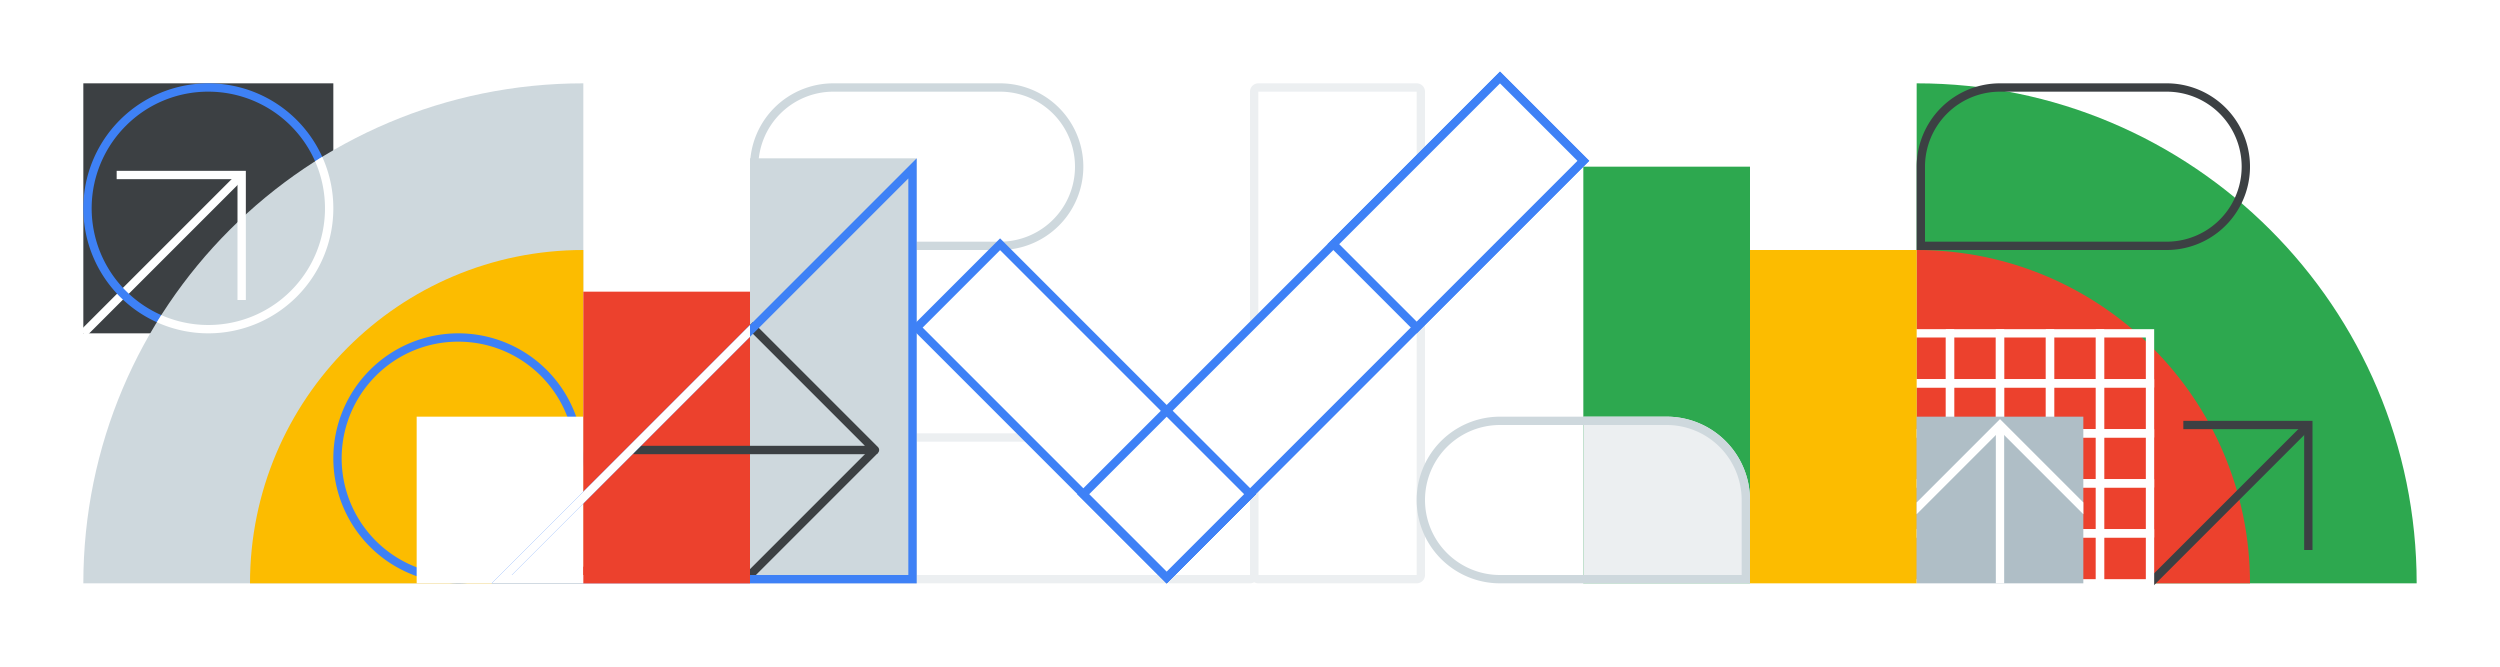 <svg xmlns="http://www.w3.org/2000/svg" xmlns:xlink="http://www.w3.org/1999/xlink" viewBox="0 0 3000 800"><defs><clipPath id="a"><path d="M400,400V180.278A602.937,602.937,0,0,0,180.278,400Z" style="fill:none"/></clipPath><clipPath id="b"><rect x="580" y="350" width="320" height="350" style="fill:none"/></clipPath><clipPath id="c"><rect x="2300" y="500" width="200" height="200" style="fill:none"/></clipPath></defs><rect width="3000" height="800" style="fill:#fff"/><rect x="1900" y="200" width="200" height="500" style="fill:#2da84f"/><path d="M1700,110V690H1510V110h190m0-10H1510a10,10,0,0,0-10,10V690a10,10,0,0,0,10,10h190a10,10,0,0,0,10-10V110a10,10,0,0,0-10-10Z" style="fill:#eceff1"/><path d="M1500,530V690H1100V530h400m0-10H1100a10,10,0,0,0-10,10V690a10,10,0,0,0,10,10h400a10,10,0,0,0,10-10V530a10,10,0,0,0-10-10Z" style="fill:#eceff1"/><path d="M1200,110a90,90,0,0,1,0,180H910V200a90.102,90.102,0,0,1,90-90h200m0-10H1000A100,100,0,0,0,900,200V300h300a100,100,0,0,0,0-200Z" style="fill:#ced8dd"/><rect x="100" y="100" width="300" height="300" transform="translate(500 0) rotate(90)" style="fill:#3c4043"/><line x1="100" y1="400" x2="290" y2="210" style="fill:none;stroke:#fff;stroke-miterlimit:10;stroke-width:10px"/><path d="M250,110a140,140,0,1,1-98.995,41.005A139.084,139.084,0,0,1,250,110m0-10A150,150,0,1,0,400,250,150,150,0,0,0,250,100Z" style="fill:#3e81f6"/><path d="M100,700H700V100C368.629,100,100,368.629,100,700Z" style="fill:#ced8dd"/><path d="M300,700H700V300C479.086,300,300,479.086,300,700Z" style="fill:#fcbc00"/><path d="M2300,100V700h600C2900,368.629,2631.371,100,2300,100Z" style="fill:#2da84f"/><path d="M2300,300V700h400C2700,479.086,2520.914,300,2300,300Z" style="fill:#ec412d"/><path d="M2600,110a90,90,0,0,1,0,180H2310V200a90.102,90.102,0,0,1,90-90h200m0-10H2400a100,100,0,0,0-100,100V300h300a100,100,0,0,0,0-200Z" style="fill:#3c4043"/><path d="M550,410a140,140,0,1,1-98.995,41.005A139.084,139.084,0,0,1,550,410m0-10A150,150,0,1,0,700,550,150,150,0,0,0,550,400Z" style="fill:#3e81f6"/><rect x="500" y="500" width="200" height="200" transform="translate(0 1200) rotate(-90)" style="fill:#fff"/><rect x="625" y="425" width="350" height="200" transform="translate(275 1325) rotate(-90)" style="fill:#ec412d"/><rect x="745" y="345" width="510" height="200" transform="translate(555 1445) rotate(-90)" style="fill:#ced8dd"/><line x1="2580" y1="700" x2="2770" y2="510" style="fill:none;stroke:#3c4043;stroke-linejoin:round;stroke-width:10px"/><polyline points="2620 510 2770 510 2770 660" style="fill:none;stroke:#3c4043;stroke-miterlimit:10;stroke-width:10px"/><rect x="2280" y="400" width="60" height="60" style="fill:none;stroke:#fff;stroke-miterlimit:10;stroke-width:10px"/><rect x="2280" y="460" width="60" height="60" style="fill:none;stroke:#fff;stroke-miterlimit:10;stroke-width:10px"/><rect x="2280" y="520" width="60" height="60" style="fill:none;stroke:#fff;stroke-miterlimit:10;stroke-width:10px"/><rect x="2280" y="580" width="60" height="60" style="fill:none;stroke:#fff;stroke-miterlimit:10;stroke-width:10px"/><rect x="2280" y="640" width="60" height="60" style="fill:none;stroke:#fff;stroke-miterlimit:10;stroke-width:10px"/><rect x="2340" y="400" width="60" height="60" style="fill:none;stroke:#fff;stroke-miterlimit:10;stroke-width:10px"/><rect x="2340" y="460" width="60" height="60" style="fill:none;stroke:#fff;stroke-miterlimit:10;stroke-width:10px"/><rect x="2340" y="520" width="60" height="60" style="fill:none;stroke:#fff;stroke-miterlimit:10;stroke-width:10px"/><rect x="2340" y="580" width="60" height="60" style="fill:none;stroke:#fff;stroke-miterlimit:10;stroke-width:10px"/><rect x="2340" y="640" width="60" height="60" style="fill:none;stroke:#fff;stroke-miterlimit:10;stroke-width:10px"/><rect x="2400" y="400" width="60" height="60" style="fill:none;stroke:#fff;stroke-miterlimit:10;stroke-width:10px"/><rect x="2400" y="460" width="60" height="60" style="fill:none;stroke:#fff;stroke-miterlimit:10;stroke-width:10px"/><rect x="2400" y="520" width="60" height="60" style="fill:none;stroke:#fff;stroke-miterlimit:10;stroke-width:10px"/><rect x="2400" y="580" width="60" height="60" style="fill:none;stroke:#fff;stroke-miterlimit:10;stroke-width:10px"/><rect x="2400" y="640" width="60" height="60" style="fill:none;stroke:#fff;stroke-miterlimit:10;stroke-width:10px"/><rect x="2460" y="400" width="60" height="60" style="fill:none;stroke:#fff;stroke-miterlimit:10;stroke-width:10px"/><rect x="2460" y="460" width="60" height="60" style="fill:none;stroke:#fff;stroke-miterlimit:10;stroke-width:10px"/><rect x="2460" y="520" width="60" height="60" style="fill:none;stroke:#fff;stroke-miterlimit:10;stroke-width:10px"/><rect x="2460" y="580" width="60" height="60" style="fill:none;stroke:#fff;stroke-miterlimit:10;stroke-width:10px"/><rect x="2460" y="640" width="60" height="60" style="fill:none;stroke:#fff;stroke-miterlimit:10;stroke-width:10px"/><rect x="2520" y="400" width="60" height="60" style="fill:none;stroke:#fff;stroke-miterlimit:10;stroke-width:10px"/><rect x="2520" y="460" width="60" height="60" style="fill:none;stroke:#fff;stroke-miterlimit:10;stroke-width:10px"/><rect x="2520" y="520" width="60" height="60" style="fill:none;stroke:#fff;stroke-miterlimit:10;stroke-width:10px"/><rect x="2520" y="580" width="60" height="60" style="fill:none;stroke:#fff;stroke-miterlimit:10;stroke-width:10px"/><rect x="2520" y="640" width="60" height="60" style="fill:none;stroke:#fff;stroke-miterlimit:10;stroke-width:10px"/><rect x="2100" y="300" width="200" height="400" style="fill:#fcbc00"/><g style="clip-path:url(#a)"><path d="M250,110a140,140,0,1,1-98.995,41.005A139.084,139.084,0,0,1,250,110m0-10A150,150,0,1,0,400,250,150,150,0,0,0,250,100Z" style="fill:#fff"/></g><polyline points="140 210 290 210 290 360" style="fill:none;stroke:#fff;stroke-miterlimit:10;stroke-width:10px"/><line x1="1050" y1="540" x2="900" y2="690" style="fill:none;stroke:#3c4043;stroke-linejoin:round;stroke-width:10px"/><polyline points="900 390 1050 540 760 540" style="fill:none;stroke:#3c4043;stroke-linejoin:round;stroke-width:10px"/><path d="M1090,214.142V690H614.142L1090,214.142M1100,190,590,700h510V190Z" style="fill:#3e81f6"/><g style="clip-path:url(#b)"><path d="M1090,214.142V690H614.142L1090,214.142M1100,190,590,700h510V190Z" style="fill:#fff"/></g><rect x="790" y="590" width="20" height="200" transform="translate(110 1490) rotate(-90)" style="fill:#ec412d"/><rect x="2300" y="500" width="200" height="200" style="fill:#afbec6"/><g style="clip-path:url(#c)"><polyline points="2290 620 2400 510 2510 620" style="fill:none;stroke:#fff;stroke-miterlimit:10;stroke-width:10px"/></g><line x1="2400" y1="510" x2="2400" y2="700" style="fill:none;stroke:#fff;stroke-miterlimit:10;stroke-width:10px"/><rect x="1329.289" y="522.289" width="141.421" height="141.421" transform="translate(-9.264 1163.635) rotate(-45)" style="fill:none;stroke:#3e81f6;stroke-miterlimit:10;stroke-width:10px"/><rect x="1246.447" y="322.289" width="707.107" height="141.421" transform="translate(190.736 1246.478) rotate(-45)" style="fill:#fff;stroke:#3e81f6;stroke-miterlimit:10;stroke-width:10px"/><rect x="1608.579" y="172.289" width="282.843" height="141.421" transform="translate(340.736 1308.61) rotate(-45)" style="fill:#fff;stroke:#3e81f6;stroke-miterlimit:10;stroke-width:10px"/><rect x="1229.34" y="280.991" width="141.421" height="424.12" transform="translate(32.136 1063.686) rotate(-45)" style="fill:#fff;stroke:#3e81f6;stroke-miterlimit:10;stroke-width:10px"/><rect x="1329.289" y="522.289" width="141.421" height="141.421" transform="translate(-9.264 1163.635) rotate(-45)" style="fill:#fff;stroke:#3e81f6;stroke-miterlimit:10;stroke-width:10px"/><path d="M2000,500H1900V700h200V600A100,100,0,0,0,2000,500Z" style="fill:#eceff1"/><path d="M2000,510a90.102,90.102,0,0,1,90,90v90H1800a90,90,0,0,1,0-180h200m0-10H1800a100,100,0,0,0,0,200h300V600a100,100,0,0,0-100-100Z" style="fill:#ced8dd"/></svg>
